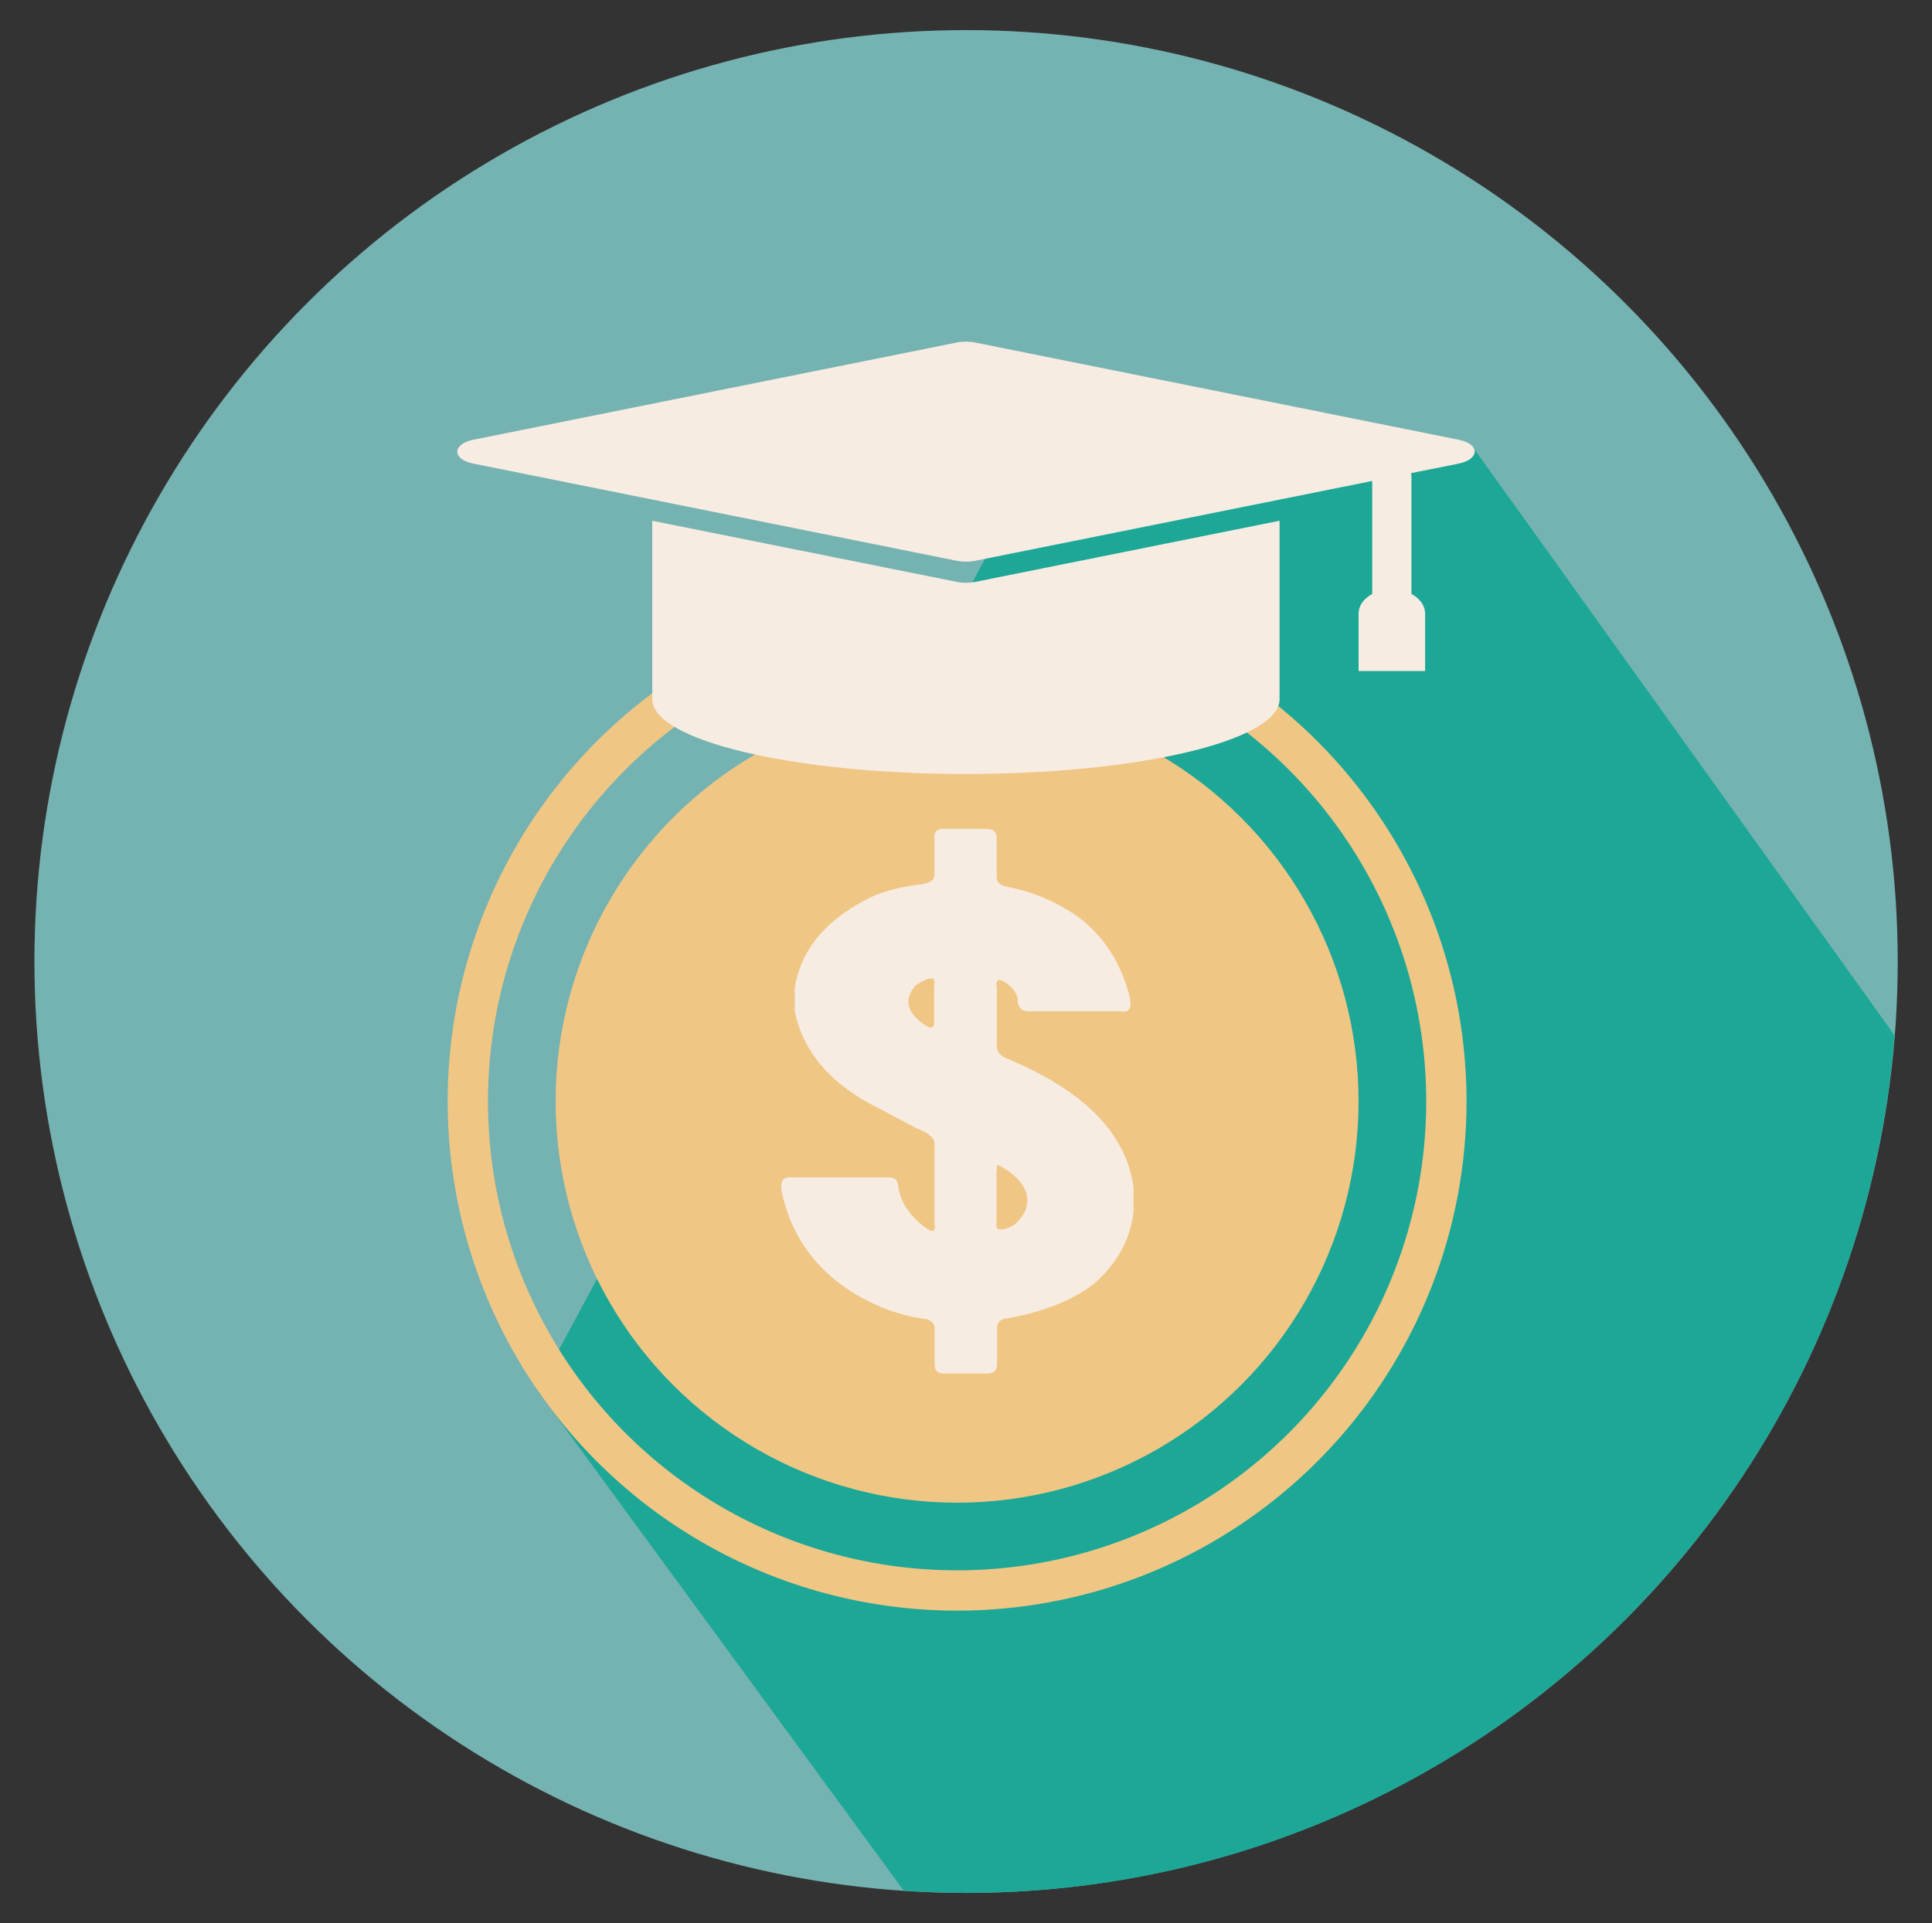 <?xml version="1.0" encoding="utf-8"?>
<!-- Generator: Adobe Illustrator 23.0.3, SVG Export Plug-In . SVG Version: 6.00 Build 0)  -->
<svg version="1.1" xmlns="http://www.w3.org/2000/svg" xmlns:xlink="http://www.w3.org/1999/xlink" x="0px" y="0px"
	 viewBox="0 0 116.17 115.66" style="enable-background:new 0 0 116.17 115.66;" xml:space="preserve">
<rect x="0" y="0" width="116.17" height="115.66" fill="#333333" stroke="none"/>
<style type="text/css">
	.st0{display:none;}
	.st1{display:inline;fill:#74B3B1;}
	.st2{display:inline;}
	.st3{fill:#238E99;}
	.st4{fill:#F7ECE2;}
	.st5{fill:#74B3B1;}
	.st6{display:inline;fill:#F7ECE2;}
	.st7{fill:#F7ECE2;stroke:#238E99;stroke-miterlimit:10;}
	.st8{fill:#F7ECE2;stroke:#238E99;stroke-width:0.89;stroke-miterlimit:10;}
	.st9{fill:#F7ECE2;stroke:#238E99;stroke-width:0.55;stroke-miterlimit:10;}
	.st10{fill:#F7ECE2;stroke:#238E99;stroke-width:3.25;stroke-miterlimit:10;}
	.st11{fill:#F7ECE2;stroke:#238E99;stroke-width:3.779;stroke-miterlimit:10;}
	.st12{fill:#F7ECE2;stroke:#238E99;stroke-width:1.155;stroke-miterlimit:10;}
	.st13{fill:#F7ECE2;stroke:#F7ECE2;stroke-width:0.587;stroke-miterlimit:10;}
	.st14{fill:#F6ECE3;}
	.st15{fill:#F0C685;}
	.st16{fill:none;stroke:#F0C685;stroke-width:3.821;stroke-miterlimit:10;}
	.st17{fill:none;stroke:#F7ECE2;stroke-width:2.538;stroke-miterlimit:10;}
	.st18{fill:none;stroke:#1CA797;stroke-width:3.532;stroke-miterlimit:10;}
	.st19{fill:#F7ECE2;stroke:#74B3B1;stroke-width:0.89;stroke-miterlimit:10;}
	.st20{fill:#F7ECE2;stroke:#74B3B1;stroke-width:0.55;stroke-miterlimit:10;}
	.st21{fill:#F7ECE2;stroke:#74B3B1;stroke-miterlimit:10;}
	.st22{fill:#1CA797;}
	.st23{fill:none;stroke:#F0C685;stroke-width:2.424;stroke-miterlimit:10;}
	.st24{fill:none;stroke:#F7ECE2;stroke-width:3.913;stroke-miterlimit:10;}
	.st25{fill:#EFC9BF;}
</style>
<g id="圖層_2" class="st0">
	<circle class="st1" cx="106.6" cy="-253.66" r="102.26"/>
</g>
<g id="圖層_17" class="st0">
	<g class="st2">
		<g>
			<g>
				<path class="st3" d="M412.58-85.35l4.18-1.45l-0.55-3.12l-0.03-0.18l-0.55-3.12l-4.24,0.07c-0.4-0.91-0.88-1.77-1.43-2.58
					l2.12-3.54l-2.43-2.04l-0.14-0.12l-2.43-2.04l-3.02,2.61c-0.94-0.47-1.94-0.84-2.98-1.11l-0.62-3.85h-3.17h-0.18h-3.17
					l-0.62,3.85c-1.06,0.27-2.07,0.66-3.02,1.14l-2.94-2.54l-2.43,2.04l-0.14,0.12l-2.43,2.04l2.07,3.46
					c-0.58,0.85-1.08,1.75-1.48,2.7l-4.06-0.06l-0.55,3.12l-0.03,0.18l-0.55,3.12l4.07,1.41c0.11,0.94,0.3,1.86,0.57,2.75
					l-3.37,2.74l1.58,2.74l0.09,0.16l1.58,2.74l4.3-1.64c0.61,0.58,1.27,1.11,1.98,1.58l-0.87,4.53l2.98,1.08l0.17,0.06l2.98,1.08
					l2.32-4.17c0.35,0.02,0.69,0.04,1.05,0.04c0.45,0,0.9-0.02,1.34-0.06l2.31,4.14l2.98-1.08l0.17-0.06l2.98-1.08l-0.9-4.66
					c0.67-0.47,1.29-0.99,1.88-1.55l4.36,1.66l1.58-2.74l0.09-0.16l1.58-2.74l-3.52-2.86C412.31-83.59,412.49-84.46,412.58-85.35z
					 M403.76-87c0,3.61-2.93,6.54-6.54,6.54c-3.61,0-6.54-2.93-6.54-6.54c0-3.61,2.93-6.54,6.54-6.54
					C400.83-93.54,403.76-90.61,403.76-87z"/>
				<g>
					<circle class="st3" cx="397.28" cy="-86.61" r="11.81"/>
				</g>
				<circle class="st3" cx="397.28" cy="-86.61" r="7.85"/>
			</g>
		</g>
		<g>
			<path class="st4" d="M411-85.48l3.75-1.3l-0.49-2.8l-0.03-0.16l-0.49-2.8l-3.8,0.06c-0.35-0.82-0.78-1.59-1.28-2.32l1.9-3.17
				l-2.18-1.83l-0.12-0.1l-2.18-1.83l-2.7,2.34c-0.85-0.42-1.74-0.76-2.67-1l-0.55-3.45h-2.84h-0.16h-2.84l-0.55,3.45
				c-0.95,0.24-1.85,0.59-2.71,1.02l-2.63-2.28l-2.18,1.83l-0.12,0.1l-2.18,1.83l1.86,3.1c-0.52,0.76-0.97,1.57-1.33,2.42
				l-3.64-0.06l-0.49,2.8l-0.03,0.16l-0.49,2.8l3.65,1.27c0.1,0.85,0.27,1.67,0.51,2.46l-3.02,2.46l1.42,2.46l0.08,0.14l1.42,2.46
				l3.86-1.47c0.55,0.52,1.14,1,1.77,1.42l-0.78,4.06l2.67,0.97l0.15,0.06l2.67,0.97l2.08-3.74c0.31,0.02,0.62,0.04,0.94,0.04
				c0.4,0,0.8-0.02,1.2-0.06l2.07,3.72l2.67-0.97l0.15-0.06l2.67-0.97l-0.8-4.18c0.6-0.42,1.16-0.89,1.68-1.39l3.91,1.49l1.42-2.46
				l0.08-0.14l1.42-2.46l-3.15-2.56C410.76-83.9,410.91-84.68,411-85.48z M403.09-86.96c0,3.24-2.62,5.86-5.86,5.86
				c-3.24,0-5.86-2.62-5.86-5.86c0-3.24,2.62-5.86,5.86-5.86C400.46-92.82,403.09-90.2,403.09-86.96z"/>
			<circle class="st3" cx="397.28" cy="-86.61" r="10.58"/>
			<circle class="st4" cx="397.28" cy="-86.61" r="7.03"/>
		</g>
	</g>
	<g class="st2">
		<path class="st4" d="M530.05-60.16l6.84-2.37l-0.9-5.11l-0.05-0.29l-0.9-5.11l-6.93,0.11c-0.65-1.49-1.43-2.9-2.34-4.23l3.46-5.79
			l-3.97-3.33l-0.23-0.19l-3.97-3.33l-4.94,4.27c-1.54-0.76-3.17-1.38-4.87-1.82l-1.01-6.31h-5.18h-0.29h-5.18l-1.01,6.31
			c-1.73,0.45-3.38,1.08-4.95,1.86l-4.81-4.16l-3.97,3.33l-0.23,0.19l-3.97,3.33l3.39,5.66c-0.95,1.38-1.76,2.86-2.42,4.42
			l-6.64-0.1l-0.9,5.11l-0.05,0.29l-0.9,5.11l6.67,2.31c0.17,1.55,0.49,3.05,0.93,4.5l-5.52,4.49l2.59,4.49l0.15,0.25l2.59,4.49
			l7.04-2.69c1.01,0.95,2.08,1.82,3.23,2.59l-1.43,7.42l4.87,1.77l0.28,0.1l4.87,1.77l3.8-6.83c0.57,0.04,1.14,0.06,1.71,0.06
			c0.74,0,1.47-0.04,2.19-0.1l3.78,6.78l4.87-1.77l0.28-0.1l4.87-1.77l-1.47-7.63c1.09-0.77,2.12-1.62,3.07-2.54l7.14,2.72
			l2.59-4.49l0.15-0.25l2.59-4.49l-5.76-4.68C529.61-57.27,529.89-58.7,530.05-60.16z M515.6-62.86c0,5.91-4.79,10.7-10.7,10.7
			s-10.7-4.79-10.7-10.7c0-5.91,4.79-10.7,10.7-10.7S515.6-68.76,515.6-62.86z"/>
		<circle class="st5" cx="505" cy="-62.23" r="19.32"/>
		<circle class="st4" cx="505" cy="-62.23" r="12.84"/>
	</g>
	<path class="st6" d="M461.54-254.41c0-8.81-4-16.68-10.27-21.9c-1.18-0.98-2.97-0.13-2.97,1.41v17.52l-15.27,11.04l-15.27-11.04
		v-17.53c0-1.52-1.78-2.38-2.95-1.41c-6.4,5.32-10.43,13.38-10.29,22.38c0.18,11.32,7.16,21.23,17.06,25.63v94.53c0,0,0,0,0,0
		s0,0,0,0v0.51c0,0.12,0.02,0.24,0.04,0.36c0.44,6,5.37,10.74,11.4,10.74s10.96-4.73,11.4-10.74c0.02-0.12,0.04-0.24,0.04-0.36
		v-0.51c0,0,0,0,0,0s0,0,0,0v-94.51C454.53-232.7,461.54-242.73,461.54-254.41z M433.03-126.76c-4.09,0-7.4-3.32-7.4-7.4
		c0-4.09,3.32-7.4,7.4-7.4s7.4,3.32,7.4,7.4C440.44-130.08,437.12-126.76,433.03-126.76z"/>
	<g class="st2">
		<g>
			<path class="st4" d="M515.47-183.15c0-4.46-3.73-8.07-8.32-8.07h-15.22c-4.6,0-8.32,3.61-8.32,8.07v43.87
				c0,0.35,0.03,0.69,0.07,1.02c-0.04,0.49-0.07,0.98-0.07,1.48c0,8.85,7.13,16.03,15.93,16.03c8.8,0,15.93-7.17,15.93-16.03
				c0-0.5-0.03-0.99-0.07-1.48c0.04-0.34,0.07-0.68,0.07-1.02V-183.15z"/>
			<g>
				<path class="st3" d="M493.36-135.3L493.36-135.3c-1.25,0-2.26-1.01-2.26-2.26v-43.21c0-1.25,1.01-2.26,2.26-2.26l0,0
					c1.25,0,2.26,1.01,2.26,2.26v43.21C495.62-136.32,494.61-135.3,493.36-135.3z"/>
				<path class="st3" d="M505.72-135.3L505.72-135.3c-1.25,0-2.26-1.01-2.26-2.26v-43.21c0-1.25,1.01-2.26,2.26-2.26l0,0
					c1.25,0,2.26,1.01,2.26,2.26v43.21C507.98-136.32,506.97-135.3,505.72-135.3z"/>
			</g>
			<path class="st4" d="M512.12-192.81h-25.16c-1.49,0-2.71-1.22-2.71-2.71v-0.15c0-1.49,1.22-2.71,2.71-2.71h25.16
				c1.49,0,2.71,1.22,2.71,2.71v0.15C514.83-194.03,513.61-192.81,512.12-192.81z"/>
		</g>
		<path class="st7" d="M504.96-267.42l-2.1-8.54c-0.15-0.62-0.71-1.05-1.35-1.05h-2.73c-0.64,0-1.19,0.44-1.35,1.05l-2.1,8.54
			c-0.06,0.24-0.05,0.48,0.01,0.72l1.71,5.88v57.7c0,1.7,1.39,3.09,3.09,3.09h0c1.7,0,3.09-1.39,3.09-3.09v-57.7l1.71-5.88
			C505.01-266.94,505.02-267.19,504.96-267.42z"/>
	</g>
	<g class="st2">
		<g>
			<path class="st8" d="M445.81-9.1c1.85-1.85,1.98-4.71,0.31-6.38l-5.56-5.56c-1.68-1.68-4.54-1.54-6.38,0.31L415.99-2.55
				c-0.14,0.14-0.27,0.3-0.4,0.45c-0.22,0.19-0.43,0.38-0.64,0.59c-3.67,3.67-4.04,9.25-0.83,12.46c3.21,3.21,8.79,2.84,12.46-0.83
				c0.21-0.21,0.4-0.42,0.59-0.64c0.16-0.12,0.31-0.25,0.45-0.4L445.81-9.1z"/>
			<g>
				<path class="st3" d="M417.91,2.67l-0.02-0.02c-0.45-0.45-0.45-1.18,0-1.63l18.16-18.16c0.45-0.45,1.18-0.45,1.63,0l0.02,0.02
					c0.45,0.45,0.45,1.18,0,1.63L419.54,2.67C419.09,3.12,418.36,3.12,417.91,2.67z"/>
				<path class="st3" d="M422.43,7.18l-0.02-0.02c-0.45-0.45-0.45-1.18,0-1.63l18.16-18.16c0.45-0.45,1.18-0.45,1.63,0l0.02,0.02
					c0.45,0.45,0.45,1.18,0,1.63L424.06,7.18C423.61,7.63,422.88,7.63,422.43,7.18z"/>
			</g>
			<path class="st8" d="M448.52-14.41l-9.04-9.04c-0.58-0.58-0.58-1.54,0-2.12l0.19-0.19c0.58-0.58,1.54-0.58,2.12,0l9.04,9.04
				c0.58,0.58,0.58,1.54,0,2.12l-0.19,0.19C450.06-13.82,449.1-13.82,448.52-14.41z"/>
			<path class="st9" d="M476.9-47.87l2.77-4.31c0.2-0.31,0.18-0.7-0.05-0.93l-1-1c-0.23-0.23-0.62-0.26-0.93-0.05l-4.31,2.77
				c-0.12,0.08-0.22,0.18-0.29,0.3l-1.81,3.06l-23.92,23.92c-0.7,0.7-0.77,1.79-0.15,2.41l0,0c0.62,0.62,1.7,0.55,2.41-0.15
				l23.92-23.92l3.06-1.81C476.72-47.65,476.83-47.75,476.9-47.87z"/>
		</g>
		<path class="st7" d="M438.7-50.95c-3.41-3.41-8.01-4.91-12.46-4.51c-0.84,0.08-1.2,1.1-0.61,1.7l6.79,6.79l-1.64,10.19
			l-10.19,1.64l-6.79-6.79c-0.59-0.59-1.61-0.23-1.69,0.6c-0.42,4.54,1.14,9.22,4.68,12.66c4.46,4.32,11,5.45,16.54,3.32
			l36.62,36.62c0,0,0,0,0,0c0,0,0,0,0,0l0.2,0.2c0.05,0.05,0.1,0.09,0.16,0.12c2.5,2.15,6.24,2.08,8.58-0.26s2.41-6.08,0.26-8.58
			c-0.04-0.05-0.08-0.11-0.12-0.16l-0.2-0.2c0,0,0,0,0,0c0,0,0,0,0,0l-36.61-36.61C444.39-39.83,443.22-46.43,438.7-50.95z
			 M477.1,9.54c-1.58,1.58-4.15,1.58-5.74,0c-1.58-1.58-1.58-4.15,0-5.74c1.58-1.58,4.15-1.58,5.74,0
			C478.69,5.38,478.69,7.95,477.1,9.54z"/>
	</g>
	<g class="st2">
		<path class="st10" d="M436.54,97.44v-1.76c0-8.29,5.03-15.07,11.17-15.07h10.02c6.14,0,11.17,6.78,11.17,15.07v1.76"/>
		<circle class="st11" cx="452.72" cy="74.39" r="11.1"/>
	</g>
	<g class="st2">
		<path class="st4" d="M436.52,73.13c5.7-4.6,9.36-11.64,9.36-19.53c0-13.85-11.23-25.08-25.08-25.08
			c-13.85,0-25.08,11.23-25.08,25.08s11.23,25.08,25.08,25.08c3.27,0,6.4-0.63,9.27-1.78l9.33,3.71L436.52,73.13z"/>
		<g>
			<path class="st3" d="M417.41,39.5c0.51-0.62,0.97-0.92,1.37-0.92h3.34c0.43,0,0.98,0.34,1.65,1.01c0.32,0.35,0.48,0.72,0.48,1.13
				v8.44c-0.7,3.3-1.34,6.6-1.93,9.89c-0.13,0.62-0.4,0.92-0.8,0.92h-1.69c-0.43,0-0.71-0.2-0.84-0.6l-1.93-9.89
				c-0.08-0.21-0.12-0.52-0.12-0.92v-7.84C416.92,40.3,417.08,39.9,417.41,39.5z M418.05,61.9c0.43-0.43,0.84-0.64,1.25-0.64h3.02
				c0.43,0,0.84,0.19,1.25,0.56c0.7,0.7,1.05,1.25,1.05,1.65v2.9c0.24,0.4-0.13,0.95-1.13,1.65c-0.43,0.4-0.84,0.6-1.25,0.6h-2.94
				c-0.4,0-0.82-0.2-1.25-0.6c-0.83-0.62-1.15-1.15-0.97-1.61v-2.94C416.84,63.12,417.16,62.6,418.05,61.9z"/>
		</g>
	</g>
	<g class="st2">
		<path class="st12" d="M624.79-202.09l-22.78-22.78h-62.53c-5.19,0-9.43,4.24-9.43,9.43v100.97c0,5.19,4.24,9.43,9.43,9.43h76.62
			c5.19,0,9.43-4.24,9.43-9.43v-86.95C625.28-201.64,625.03-201.86,624.79-202.09z"/>
		<path class="st3" d="M625.98-200.61h-20.23c-2.07,0-3.74-1.67-3.74-3.74v-21.09"/>
	</g>
	<circle class="st1" cx="463.3" cy="244.08" r="56.02"/>
	<g class="st2">
		<path class="st13" d="M478.73,223.62l-11.58-11.58h-31.79c-2.64,0-4.8,2.16-4.8,4.8v51.34c0,2.64,2.16,4.8,4.8,4.8h38.96
			c2.64,0,4.8-2.16,4.8-4.8v-44.21C478.98,223.85,478.85,223.74,478.73,223.62z"/>
		<path class="st5" d="M478.81,224h-10.16c-1.44-0.47-1.42-1.36-1.44-2.35l0.06-9.24"/>
		<g>
			<path class="st5" d="M463.48,224.52h-5.2v-5.2c0-0.99-0.81-1.8-1.8-1.8h-3.29c-0.99,0-1.8,0.81-1.8,1.8v5.2h-5.2
				c-0.99,0-1.8,0.81-1.8,1.8v3.29c0,0.99,0.81,1.8,1.8,1.8h5.2v5.2c0,0.99,0.81,1.8,1.8,1.8h3.29c0.99,0,1.8-0.81,1.8-1.8v-5.2h5.2
				c0.99,0,1.8-0.81,1.8-1.8v-3.29C465.28,225.33,464.47,224.52,463.48,224.52z"/>
			<path class="st5" d="M470.53,248.84h-31.38c-1.02,0-1.85-0.83-1.85-1.85l0,0c0-1.02,0.83-1.85,1.85-1.85h31.38
				c1.02,0,1.85,0.83,1.85,1.85l0,0C472.38,248,471.54,248.84,470.53,248.84z"/>
			<path class="st5" d="M470.53,256.67h-31.38c-1.02,0-1.85-0.83-1.85-1.85l0,0c0-1.02,0.83-1.85,1.85-1.85h31.38
				c1.02,0,1.85,0.83,1.85,1.85l0,0C472.38,255.83,471.54,256.67,470.53,256.67z"/>
			<path class="st5" d="M470.53,264.5h-31.38c-1.02,0-1.85-0.83-1.85-1.85l0,0c0-1.02,0.83-1.85,1.85-1.85h31.38
				c1.02,0,1.85,0.83,1.85,1.85l0,0C472.38,263.67,471.54,264.5,470.53,264.5z"/>
		</g>
	</g>
	<g class="st2">
		<path class="st4" d="M490.86,269.55c-1.75,2.05-4.42,3.36-7.4,3.36c-2.98,0-5.65-1.31-7.4-3.36c-3.79,1.67-6.55,6.32-6.55,11.76
			v1.45h27.89v-1.45C497.41,275.86,494.66,271.22,490.86,269.55z"/>
		<ellipse class="st4" cx="483.46" cy="262.69" rx="8.23" ry="7.87"/>
	</g>
	<g class="st2">
		<g>
			<path class="st4" d="M632.59-367.67c-20.12,0-36.43,15.26-36.43,34.08c0,8.85,6.27,22.1,15.79,32.61
				c6.36,7.03,6.84,13.11,8.15,17.43c0.46,1.51,1.94,2.55,3.63,2.55h9.29h0.42h8.48c1.75,0,3.28-1.12,3.67-2.71
				c1.04-4.31,1.36-10.33,7.64-17.27c9.51-10.51,15.79-23.76,15.79-32.61C669.02-352.41,652.71-367.67,632.59-367.67z"/>
			<path class="st4" d="M643.55-277.31h-10.2h-0.33h-10.2c-2.09,0-3.68,1.72-3.33,3.61l1.04,5.49c0.28,1.48,1.68,2.56,3.33,2.56
				h0.22c0,0.03,0,0.07,0.01,0.1l0.69,3.65c0.19,0.98,1.12,1.7,2.21,1.7h6.08h0.22h6.08c1.09,0,2.02-0.72,2.21-1.7l0.69-3.65
				c0.01-0.03,0-0.07,0.01-0.1h0.22c1.64,0,3.05-1.08,3.33-2.56l1.04-5.49C647.23-275.59,645.64-277.31,643.55-277.31z"/>
		</g>
		<path class="st4" d="M632.19-391.37h-0.56c-1.67,0-3.04-1.37-3.04-3.04v-20.47c0-1.67,1.37-3.04,3.04-3.04h0.56
			c1.67,0,3.04,1.37,3.04,3.04v20.47C635.23-392.74,633.87-391.37,632.19-391.37z"/>
		<path class="st4" d="M593.96-374.92l-0.4,0.4c-1.18,1.18-3.12,1.18-4.3,0L574.79-389c-1.18-1.18-1.18-3.12,0-4.3l0.4-0.4
			c1.18-1.18,3.12-1.18,4.3,0l14.48,14.48C595.14-378.04,595.14-376.1,593.96-374.92z"/>
		<path class="st4" d="M578.55-336.25v0.56c0,1.67-1.37,3.04-3.04,3.04h-20.47c-1.67,0-3.04-1.37-3.04-3.04v-0.56
			c0-1.67,1.37-3.04,3.04-3.04h20.47C577.19-339.29,578.55-337.92,578.55-336.25z"/>
		<path class="st4" d="M595.01-298.01l0.4,0.4c1.18,1.18,1.18,3.12,0,4.3l-14.48,14.48c-1.18,1.18-3.12,1.18-4.3,0l-0.4-0.4
			c-1.18-1.18-1.18-3.12,0-4.3l14.48-14.48C591.89-299.19,593.82-299.19,595.01-298.01z"/>
		<path class="st4" d="M671.92-299.06l0.4-0.4c1.18-1.18,3.12-1.18,4.3,0l14.48,14.48c1.18,1.18,1.18,3.12,0,4.3l-0.4,0.4
			c-1.18,1.18-3.12,1.18-4.3,0l-14.48-14.48C670.73-295.94,670.73-297.88,671.92-299.06z"/>
		<path class="st4" d="M687.32-337.73v-0.56c0-1.67,1.37-3.04,3.04-3.04h20.47c1.67,0,3.04,1.37,3.04,3.04v0.56
			c0,1.67-1.37,3.04-3.04,3.04h-20.47C688.69-334.69,687.32-336.06,687.32-337.73z"/>
		<path class="st4" d="M670.87-375.97l-0.4-0.4c-1.18-1.18-1.18-3.12,0-4.3l14.48-14.48c1.18-1.18,3.12-1.18,4.3,0l0.4,0.4
			c1.18,1.18,1.18,3.12,0,4.3l-14.48,14.48C673.98-374.79,672.05-374.79,670.87-375.97z"/>
	</g>
	<g class="st2">
		<path class="st4" d="M637.06,30.69h-46.13c-24.15,11.68-41.3,39.8-41.3,62.44c0,29.36,28.81,53.17,64.36,53.17
			s64.36-23.8,64.36-53.17C678.35,70.48,661.21,42.37,637.06,30.69z"/>
		<path class="st14" d="M638.03,28.14h-48.07c-3.39,0-6.15-2.77-6.15-6.15v0c0-3.39,2.77-6.15,6.15-6.15h48.07
			c3.39,0,6.15,2.77,6.15,6.15v0C644.18,25.37,641.42,28.14,638.03,28.14z"/>
		<g>
			<path class="st14" d="M613.91-16.43h-12.85c-4.03,0-7.1,3.17-6.45,6.67l3.4,18.11c0.52,2.77,3.25,4.8,6.45,4.8h9.45h9.45
				c3.2,0,5.93-2.03,6.45-4.8l3.4-18.11c0.66-3.49-2.41-6.67-6.45-6.67H613.91z"/>
			<path class="st14" d="M577.17-8.61l6.14,17.19c0.94,2.63,5.86,4.56,11.63,4.56h7.6c-3.2,0-5.93-2.03-6.45-4.8l-3.4-18.11
				c-0.38-2.01,0.49-3.92,2.06-5.17h-5.95C581.53-14.94,575.99-11.92,577.17-8.61z"/>
			<path class="st14" d="M639.18-14.94h-5.95c1.57,1.25,2.44,3.16,2.06,5.17l-3.4,18.11c-0.52,2.77-3.25,4.8-6.45,4.8h7.6
				c5.77,0,10.69-1.93,11.63-4.56l6.14-17.19C652-11.92,646.46-14.94,639.18-14.94z"/>
		</g>
	</g>
	<g class="st2">
		<circle class="st15" cx="614.54" cy="93.98" r="32.36"/>
		<g>
			<path class="st4" d="M612.7,72.73c0-0.48,0.24-0.72,0.72-0.72h3.5c0.54,0,0.81,0.24,0.81,0.72v3.21c0,0.35,0.24,0.59,0.72,0.72
				c2.2,0.42,4.17,1.25,5.89,2.49c1.88,1.44,3.19,3.37,3.93,5.8c0.45,1.37,0.26,1.96-0.57,1.77h-7.43c-0.48,0-0.77-0.24-0.86-0.72
				c0.06-0.57-0.3-1.13-1.1-1.68c-0.51-0.26-0.7-0.08-0.57,0.53v4.74c0,0.38,0.24,0.69,0.72,0.91c6.29,2.59,9.73,6.07,10.3,10.44
				v1.92c-0.26,2.27-1.33,4.22-3.21,5.84c-1.79,1.37-4.22,2.32-7.28,2.83c-0.35,0.13-0.53,0.38-0.53,0.77v2.87
				c0,0.51-0.26,0.77-0.77,0.77h-3.5c-0.51,0-0.77-0.24-0.77-0.72v-2.92c0-0.38-0.26-0.64-0.77-0.77c-1.95-0.22-3.91-0.94-5.89-2.16
				c-3.07-1.95-4.97-4.69-5.7-8.24c-0.06-0.67,0.14-1.01,0.62-1.01h8.05c0.51,0,0.77,0.26,0.77,0.77c0.19,1.12,0.77,2.09,1.72,2.92
				c0.96,0.83,1.36,0.85,1.2,0.05V97.5c0.06-0.51-0.43-0.96-1.49-1.34l-2.97-1.58c-3.83-1.88-6.1-4.49-6.8-7.81V84.8
				c0.54-3.23,2.71-5.72,6.52-7.47c1.21-0.45,2.44-0.73,3.69-0.86c0.7-0.13,1.05-0.37,1.05-0.72V72.73z M612.7,84.61
				c0.16-0.73-0.34-0.73-1.49,0c-1.02,1.18-0.72,2.28,0.91,3.31c0.38,0.19,0.57,0.1,0.57-0.29V84.61z M617.78,99.08l-0.05,0.62v3.98
				c-0.13,0.74,0.34,0.83,1.39,0.29c1.15-0.99,1.39-2.06,0.72-3.21C619.32,100.02,618.64,99.46,617.78,99.08z"/>
		</g>
	</g>
	<g class="st2">
		<circle class="st16" cx="618.11" cy="251.23" r="46.38"/>
		<g>
			<circle class="st15" cx="618.11" cy="251.23" r="38.06"/>
			<g>
				<path class="st4" d="M615.94,226.25c0-0.56,0.28-0.85,0.85-0.85h4.11c0.64,0,0.96,0.28,0.96,0.85v3.77
					c0,0.41,0.28,0.7,0.85,0.85c2.59,0.49,4.9,1.46,6.93,2.93c2.22,1.69,3.76,3.96,4.62,6.82c0.53,1.62,0.3,2.31-0.68,2.08h-8.73
					c-0.56,0-0.9-0.28-1.01-0.85c0.07-0.68-0.36-1.33-1.3-1.97c-0.6-0.3-0.83-0.09-0.68,0.62v5.58c0,0.45,0.28,0.81,0.85,1.07
					c7.4,3.04,11.44,7.14,12.11,12.28v2.25c-0.3,2.67-1.56,4.96-3.77,6.87c-2.1,1.61-4.96,2.72-8.56,3.32
					c-0.41,0.15-0.62,0.45-0.62,0.9v3.38c0,0.6-0.3,0.9-0.9,0.9h-4.11c-0.6,0-0.9-0.28-0.9-0.85v-3.44c0-0.45-0.3-0.75-0.9-0.9
					c-2.29-0.26-4.6-1.11-6.93-2.54c-3.61-2.29-5.84-5.52-6.7-9.69c-0.08-0.79,0.17-1.18,0.73-1.18h9.46c0.6,0,0.9,0.3,0.9,0.9
					c0.23,1.32,0.9,2.46,2.03,3.44c1.13,0.98,1.6,1,1.41,0.06v-7.49c0.07-0.6-0.51-1.13-1.75-1.58l-3.49-1.86
					c-4.51-2.22-7.17-5.28-8-9.18v-2.31c0.64-3.79,3.19-6.72,7.66-8.79c1.43-0.53,2.87-0.86,4.34-1.01
					c0.83-0.15,1.24-0.43,1.24-0.85V226.25z M615.94,240.22c0.19-0.86-0.39-0.86-1.75,0c-1.2,1.39-0.85,2.69,1.07,3.89
					c0.45,0.23,0.68,0.11,0.68-0.34V240.22z M621.91,257.23l-0.06,0.73v4.68c-0.15,0.86,0.39,0.98,1.63,0.34
					c1.35-1.16,1.63-2.42,0.85-3.77C623.74,258.34,622.93,257.68,621.91,257.23z"/>
			</g>
		</g>
		<g>
			<path class="st4" d="M618.1,179.29l-45.85,9.21c-2,0.4-2,1.85,0,2.26l45.85,9.21c0.55,0.11,1.17,0.11,1.72,0l45.85-9.21
				c2-0.4,2-1.85,0-2.26l-45.85-9.21C619.26,179.18,618.65,179.18,618.1,179.29z"/>
			<path class="st4" d="M618.1,201.98l-28.87-5.8v16.98h0.01c0.12,3.88,13.38,7.03,29.73,7.03c16.35,0,29.61-3.14,29.73-7.03h0.01
				v-16.98l-28.87,5.8C619.26,202.09,618.65,202.09,618.1,201.98z"/>
			<path class="st4" d="M659.59,207.32h-0.54c-0.88,0-1.59-0.72-1.59-1.59v-13.69c0-0.88,0.72-1.59,1.59-1.59h0.54
				c0.88,0,1.59,0.72,1.59,1.59v13.69C661.18,206.61,660.46,207.32,659.59,207.32z"/>
			<path class="st4" d="M662.47,210.43v-5.45c0-1.27-1.42-2.31-3.16-2.31s-3.16,1.04-3.16,2.31v5.45H662.47z"/>
		</g>
	</g>
	<g class="st2">
		<g>
			<path class="st4" d="M413.53,114.02c0,10.44-7.29,18.91-16.27,18.91s-16.27-8.46-16.27-18.91"/>
			<g>
				<path class="st5" d="M415.04,113.48c0-10.46-7.83-18.94-17.49-18.94c-9.66,0-17.49,8.48-17.49,18.94"/>
				<g>
					<path class="st17" d="M378.76,113.13c0-10.64,8.28-19.27,18.49-19.27s18.49,8.63,18.49,19.27"/>
					<line class="st17" x1="375.39" y1="112.33" x2="380.06" y2="112.33"/>
					<line class="st17" x1="414.37" y1="112.33" x2="419.05" y2="112.33"/>
				</g>
			</g>
		</g>
		<g>
			<path class="st4" d="M407.96,132.18c-2.86,2.89-6.59,4.64-10.67,4.64c-4.1,0-7.84-1.76-10.7-4.66
				c-7.48,1.83-13.07,8.6-13.07,16.63v8.41c0,9.41,7.7,17.11,17.11,17.11h13.17c9.41,0,17.11-7.7,17.11-17.11v-8.41
				C420.92,140.79,415.38,134.04,407.96,132.18z"/>
			<g>
				<line class="st18" x1="397.22" y1="136.17" x2="397.22" y2="174.9"/>
				<path class="st5" d="M391.75,143.64H379.5c-0.57,0-1.03-0.46-1.03-1.03v0c0-0.57,0.46-1.03,1.03-1.03h12.25
					c0.57,0,1.03,0.46,1.03,1.03v0C392.78,143.18,392.32,143.64,391.75,143.64z"/>
				<path class="st5" d="M414.94,143.64h-12.25c-0.57,0-1.03-0.46-1.03-1.03v0c0-0.57,0.46-1.03,1.03-1.03h12.25
					c0.57,0,1.03,0.46,1.03,1.03v0C415.97,143.18,415.51,143.64,414.94,143.64z"/>
			</g>
		</g>
	</g>
	<g class="st2">
		<g>
			<path class="st4" d="M532.89,116.96h-14.8c-1.8,0-3.28-1.47-3.28-3.28V43.46c0-3.57,2.92-6.5,6.5-6.5h8.26
				c3.57,0,6.5,2.92,6.5,6.5v70.33C536.07,115.53,534.64,116.96,532.89,116.96z"/>
			<rect x="514.82" y="48.53" class="st5" width="21.25" height="4.17"/>
			<g>
				<path class="st5" d="M521.8,116.96L521.8,116.96c-0.78,0-1.43-0.64-1.43-1.43V53.45c0-0.78,0.64-1.43,1.43-1.43l0,0
					c0.78,0,1.43,0.64,1.43,1.43v62.09C523.22,116.32,522.58,116.96,521.8,116.96z"/>
				<path class="st5" d="M529.1,116.96L529.1,116.96c-0.78,0-1.43-0.64-1.43-1.43V53.45c0-0.78,0.64-1.43,1.43-1.43l0,0
					c0.78,0,1.43,0.64,1.43,1.43v62.09C530.52,116.32,529.88,116.96,529.1,116.96z"/>
			</g>
		</g>
		<g>
			<path class="st4" d="M527.74,142.36l8.42-19.5c0.71-1.65-0.5-3.48-2.29-3.48h-16.85c-1.79,0-3,1.84-2.29,3.48l8.42,19.5
				C524.02,144.37,526.87,144.37,527.74,142.36z"/>
			<polygon class="st5" points="520.41,136.01 530.48,136.01 531.7,133.2 519.2,133.2 			"/>
		</g>
	</g>
	<g class="st2">
		<g>
			<path class="st4" d="M354.66-703.31h-26.21c-4.03,0-7.32-3.29-7.32-7.32l0,0c0-4.03,3.29-7.32,7.32-7.32h26.21
				c4.03,0,7.32,3.29,7.32,7.32l0,0C361.98-706.61,358.69-703.31,354.66-703.31z"/>
			<path class="st4" d="M380.19-678.29h-77.28c-2.9,0-5.28-2.37-5.28-5.28v-9.53c0-2.9,2.37-5.28,5.28-5.28h77.28
				c2.9,0,5.28,2.37,5.28,5.28v9.53C385.47-680.66,383.1-678.29,380.19-678.29z"/>
		</g>
		<g>
			<path class="st4" d="M354.66-569.08h-26.21c-4.03,0-7.32,3.29-7.32,7.32v0c0,4.03,3.29,7.32,7.32,7.32h26.21
				c4.03,0,7.32-3.29,7.32-7.32v0C361.98-565.79,358.69-569.08,354.66-569.08z"/>
			<path class="st4" d="M380.19-594.1h-77.28c-2.9,0-5.28,2.37-5.28,5.28v9.53c0,2.9,2.37,5.28,5.28,5.28h77.28
				c2.9,0,5.28-2.37,5.28-5.28v-9.53C385.47-591.73,383.1-594.1,380.19-594.1z"/>
		</g>
		<path class="st4" d="M341.56-602.2L341.56-602.2c-3.19,0-5.8-2.61-5.8-5.8v-55.41c0-3.19,2.61-5.8,5.8-5.8l0,0
			c3.19,0,5.8,2.61,5.8,5.8v55.41C347.35-604.81,344.74-602.2,341.56-602.2z"/>
		<path class="st4" d="M360.4-665.83h-37.69c-1.97,0-3.57-1.61-3.57-3.57l0,0c0-1.97,1.61-3.57,3.57-3.57h37.69
			c1.97,0,3.57,1.61,3.57,3.57l0,0C363.98-667.44,362.37-665.83,360.4-665.83z"/>
		<path class="st4" d="M360.4-598.41h-37.69c-1.97,0-3.57-1.61-3.57-3.57l0,0c0-1.97,1.61-3.57,3.57-3.57h37.69
			c1.97,0,3.57,1.61,3.57,3.57l0,0C363.98-600.02,362.37-598.41,360.4-598.41z"/>
	</g>
	<g class="st2">
		<path class="st19" d="M-350.88,105.04l-9.04-9.04c-0.58-0.58-0.58-1.54,0-2.12l0.19-0.19c0.58-0.58,1.54-0.58,2.12,0l9.04,9.04
			c0.58,0.58,0.58,1.54,0,2.12l-0.19,0.19C-349.34,105.63-350.3,105.63-350.88,105.04z"/>
		<g>
			<g>
				<g>
					<path class="st19" d="M-353.59,110.34c1.85-1.85,1.98-4.71,0.31-6.38l-5.56-5.56c-1.68-1.68-4.54-1.54-6.38,0.31l-18.19,18.19
						c-0.14,0.14-0.27,0.3-0.4,0.45c-0.22,0.19-0.43,0.38-0.64,0.59c-3.67,3.67-4.04,9.25-0.83,12.46
						c3.21,3.21,8.79,2.84,12.46-0.83c0.21-0.21,0.4-0.42,0.59-0.64c0.16-0.12,0.31-0.25,0.45-0.4L-353.59,110.34z"/>
					<g>
						<path class="st5" d="M-381.48,122.12l-0.02-0.02c-0.45-0.45-0.45-1.18,0-1.63l18.16-18.16c0.45-0.45,1.18-0.45,1.63,0
							l0.02,0.02c0.45,0.45,0.45,1.18,0,1.63l-18.16,18.16C-380.31,122.57-381.03,122.57-381.48,122.12z"/>
						<path class="st5" d="M-376.97,126.63l-0.02-0.02c-0.45-0.45-0.45-1.18,0-1.63l18.16-18.16c0.45-0.45,1.18-0.45,1.63,0
							l0.02,0.02c0.45,0.45,0.45,1.18,0,1.63l-18.16,18.16C-375.79,127.08-376.52,127.08-376.97,126.63z"/>
					</g>
				</g>
				<path class="st20" d="M-322.49,71.57l2.77-4.31c0.2-0.31,0.18-0.7-0.05-0.93l-1-1c-0.23-0.23-0.62-0.26-0.93-0.05l-4.31,2.77
					c-0.12,0.08-0.22,0.18-0.29,0.3l-1.81,3.06l-23.92,23.92c-0.7,0.7-0.77,1.79-0.15,2.41l0,0c0.62,0.62,1.7,0.55,2.41-0.15
					l23.92-23.92l3.06-1.81C-322.68,71.79-322.57,71.69-322.49,71.57z"/>
			</g>
			<path class="st21" d="M-360.7,68.49c-3.41-3.41-8.01-4.91-12.46-4.51c-0.84,0.08-1.2,1.1-0.61,1.7l6.79,6.79l-1.64,10.19
				l-10.19,1.64l-6.79-6.79c-0.59-0.59-1.61-0.23-1.69,0.6c-0.42,4.54,1.14,9.22,4.68,12.66c4.46,4.32,11,5.45,16.54,3.32
				l36.62,36.62c0,0,0,0,0,0c0,0,0,0,0,0l0.2,0.2c0.05,0.05,0.1,0.09,0.16,0.12c2.5,2.15,6.24,2.08,8.58-0.26
				c2.34-2.34,2.41-6.08,0.26-8.58c-0.04-0.05-0.08-0.11-0.12-0.16l-0.2-0.2c0,0,0,0,0,0c0,0,0,0,0,0l-36.61-36.61
				C-355.01,79.62-356.18,73.02-360.7,68.49z M-322.3,128.98c-1.58,1.58-4.15,1.58-5.74,0c-1.58-1.58-1.58-4.15,0-5.74
				c1.58-1.58,4.15-1.58,5.74,0C-320.71,124.83-320.71,127.4-322.3,128.98z"/>
		</g>
	</g>
	<g class="st2">
		<path class="st4" d="M-348.88,347.59c-1.78,1.95-4.49,3.19-7.52,3.19s-5.74-1.24-7.52-3.19c-3.85,1.59-6.65,6-6.65,11.17v1.38
			h28.34v-1.38C-342.23,353.6-345.02,349.18-348.88,347.59z"/>
		<ellipse class="st4" cx="-356.7" cy="338.76" rx="6.5" ry="6.22"/>
		<g>
			<path class="st13" d="M-364,345.63c0.63,0.74,1.39,1.38,2.23,1.9c0.55-0.5,0.99-1.12,1.26-1.83c-2.57-1.33-4.31-3.93-4.31-6.92
				c0-3.12,1.9-5.8,4.64-7.08v-31.91c-0.13-0.11-0.26-0.22-0.38-0.34l-11.58-11.58h-31.79c-2.64,0-4.8,2.16-4.8,4.8v51.34
				c0,2.64,2.16,4.8,4.8,4.8h36.11C-366.78,347.37-365.47,346.28-364,345.63z"/>
			<path class="st5" d="M-360.49,299.83h-10.16c-1.44-0.47-1.42-1.36-1.44-2.35l0.06-9.24"/>
			<g>
				<path class="st5" d="M-375.82,300.35h-5.2v-5.2c0-0.99-0.81-1.8-1.8-1.8h-3.29c-0.99,0-1.8,0.81-1.8,1.8v5.2h-5.2
					c-0.99,0-1.8,0.81-1.8,1.8v3.29c0,0.99,0.81,1.8,1.8,1.8h5.2v5.2c0,0.99,0.81,1.8,1.8,1.8h3.29c0.99,0,1.8-0.81,1.8-1.8v-5.2
					h5.2c0.99,0,1.8-0.81,1.8-1.8v-3.29C-374.02,301.16-374.83,300.35-375.82,300.35z"/>
				<path class="st5" d="M-368.78,324.66h-31.38c-1.02,0-1.85-0.83-1.85-1.85l0,0c0-1.02,0.83-1.85,1.85-1.85h31.38
					c1.02,0,1.85,0.83,1.85,1.85l0,0C-366.92,323.82-367.76,324.66-368.78,324.66z"/>
				<path class="st5" d="M-368.78,332.49h-31.38c-1.02,0-1.85-0.83-1.85-1.85v0c0-1.02,0.83-1.85,1.85-1.85h31.38
					c1.02,0,1.85,0.83,1.85,1.85v0C-366.92,331.66-367.76,332.49-368.78,332.49z"/>
				<path class="st5" d="M-368.78,340.32h-31.38c-1.02,0-1.85-0.83-1.85-1.85l0,0c0-1.02,0.83-1.85,1.85-1.85h31.38
					c1.02,0,1.85,0.83,1.85,1.85l0,0C-366.92,339.49-367.76,340.32-368.78,340.32z"/>
			</g>
		</g>
	</g>
	<g class="st2">
		<path class="st4" d="M-266.01,293.5c-1.75,2.05-4.42,3.36-7.4,3.36c-2.98,0-5.65-1.31-7.4-3.36c-3.79,1.67-6.55,6.32-6.55,11.76
			v1.45h27.89v-1.45C-259.47,299.81-262.22,295.17-266.01,293.5z"/>
		<ellipse class="st4" cx="-273.41" cy="286.64" rx="8.23" ry="7.87"/>
	</g>
</g>
<g id="圖層_3" class="st0">
</g>
<g id="圖層_16" class="st0">
	<g class="st2">
		<circle class="st5" cx="58.09" cy="57.83" r="56.02"/>
		<g>
			<g>
				<path class="st4" d="M57.74,33.58h-0.26c-0.78,0-1.41-0.63-1.41-1.41v-9.49c0-0.78,0.63-1.41,1.41-1.41h0.26
					c0.78,0,1.41,0.63,1.41,1.41v9.49C59.15,32.94,58.52,33.58,57.74,33.58z"/>
				<path class="st4" d="M40.01,41.21l-0.18,0.18c-0.55,0.55-1.45,0.55-1.99,0l-6.71-6.71c-0.55-0.55-0.55-1.45,0-1.99l0.18-0.18
					c0.55-0.55,1.45-0.55,1.99,0l6.71,6.71C40.56,39.76,40.56,40.66,40.01,41.21z"/>
				<path class="st4" d="M32.87,59.14v0.26c0,0.78-0.63,1.41-1.41,1.41h-9.49c-0.78,0-1.41-0.63-1.41-1.41v-0.26
					c0-0.78,0.63-1.41,1.41-1.41h9.49C32.24,57.73,32.87,58.36,32.87,59.14z"/>
				<path class="st4" d="M40.5,76.86l0.18,0.18c0.55,0.55,0.55,1.45,0,1.99l-6.71,6.71c-0.55,0.55-1.45,0.55-1.99,0l-0.18-0.18
					c-0.55-0.55-0.55-1.45,0-1.99l6.71-6.71C39.05,76.32,39.95,76.32,40.5,76.86z"/>
				<path class="st4" d="M76.16,76.38l0.18-0.18c0.55-0.55,1.45-0.55,1.99,0l6.71,6.71c0.55,0.55,0.55,1.45,0,1.99l-0.18,0.18
					c-0.55,0.55-1.45,0.55-1.99,0l-6.71-6.71C75.61,77.82,75.61,76.93,76.16,76.38z"/>
				<path class="st4" d="M83.3,58.45v-0.26c0-0.78,0.63-1.41,1.41-1.41h9.49c0.78,0,1.41,0.63,1.41,1.41v0.26
					c0,0.78-0.63,1.41-1.41,1.41h-9.49C83.93,59.86,83.3,59.22,83.3,58.45z"/>
				<path class="st4" d="M75.67,40.72l-0.18-0.18c-0.55-0.55-0.55-1.45,0-1.99l6.71-6.71c0.55-0.55,1.45-0.55,1.99,0l0.18,0.18
					c0.55,0.55,0.55,1.45,0,1.99l-6.71,6.71C77.12,41.27,76.22,41.27,75.67,40.72z"/>
			</g>
			<g>
				<g>
					<path class="st4" d="M58.09,44.57c-9.33,0-16.89,7.07-16.89,15.8c0,4.1,2.91,10.25,7.32,15.12c2.95,3.26,3.17,6.08,3.78,8.08
						c0.21,0.7,0.9,1.18,1.68,1.18h4.31h0.19h3.93c0.81,0,1.52-0.52,1.7-1.26c0.48-2,0.63-4.79,3.54-8.01
						c4.41-4.87,7.32-11.02,7.32-15.12C74.97,51.64,67.41,44.57,58.09,44.57z"/>
					<path class="st4" d="M63.17,86.46h-4.73h-0.15h-4.73c-0.97,0-1.71,0.8-1.54,1.67l0.48,2.55c0.13,0.69,0.78,1.19,1.54,1.19h0.1
						c0,0.02,0,0.03,0,0.05l0.32,1.69c0.09,0.46,0.52,0.79,1.02,0.79h2.82h0.1h2.82c0.51,0,0.94-0.33,1.02-0.79l0.32-1.69
						c0-0.02,0-0.03,0-0.05h0.1c0.76,0,1.41-0.5,1.54-1.19l0.48-2.55C64.87,87.26,64.14,86.46,63.17,86.46z"/>
				</g>
				<path class="st22" d="M58.09,57.91c-4.67-4.93-9.21,0.44-8.75,4.38c0.46,3.91,3.29,6.5,8.69,8.75v0.05
					c0.02-0.01,0.04-0.02,0.06-0.02c0.02,0.01,0.04,0.02,0.06,0.02v-0.05c5.4-2.26,8.23-4.85,8.69-8.75
					C67.3,58.35,62.75,52.98,58.09,57.91z"/>
			</g>
		</g>
	</g>
</g>
<g id="圖層_15" class="st0">
	<g class="st2">
		<circle class="st5" cx="58.09" cy="57.83" r="56.02"/>
		<path class="st22" d="M112.56,44.3L91.38,25.44L25.89,89.49l20.52,22.65c3.77,0.8,7.67,1.23,11.68,1.23
			c30.94,0,56.02-25.08,56.02-56.02C114.1,52.85,113.56,48.49,112.56,44.3z"/>
		<path class="st19" d="M60.28,64.62l-9.04-9.04c-0.58-0.58-0.58-1.54,0-2.12l0.19-0.19c0.58-0.58,1.54-0.58,2.12,0l9.04,9.04
			c0.58,0.58,0.58,1.54,0,2.12l-0.19,0.19C61.82,65.2,60.87,65.2,60.28,64.62z"/>
		<path class="st4" d="M57.57,69.92c1.85-1.85,1.98-4.71,0.31-6.38l-5.56-5.56c-1.68-1.68-4.54-1.54-6.38,0.31L27.76,76.48
			c-0.14,0.14-0.27,0.3-0.4,0.45c-0.22,0.19-0.43,0.38-0.64,0.59c-3.67,3.67-4.04,9.25-0.83,12.46c3.21,3.21,8.79,2.84,12.46-0.83
			c0.21-0.21,0.4-0.42,0.59-0.64c0.16-0.12,0.31-0.25,0.45-0.4L57.57,69.92z"/>
		<g>
			<path class="st5" d="M29.68,81.7l-0.02-0.02c-0.45-0.45-0.45-1.18,0-1.63l18.16-18.16c0.45-0.45,1.18-0.45,1.63,0l0.02,0.02
				c0.45,0.45,0.45,1.18,0,1.63L31.31,81.7C30.86,82.15,30.13,82.15,29.68,81.7z"/>
			<path class="st5" d="M34.19,86.21l-0.02-0.02c-0.45-0.45-0.45-1.18,0-1.63L52.33,66.4c0.45-0.45,1.18-0.45,1.63,0l0.02,0.02
				c0.45,0.45,0.45,1.18,0,1.63L35.82,86.21C35.37,86.66,34.64,86.66,34.19,86.21z"/>
		</g>
		<path class="st4" d="M88.67,31.15l2.77-4.31c0.2-0.31,0.18-0.7-0.05-0.93l-1-1c-0.23-0.23-0.62-0.26-0.93-0.05l-4.31,2.77
			c-0.12,0.08-0.22,0.18-0.29,0.3L83.05,31L59.13,54.92c-0.7,0.7-0.77,1.79-0.15,2.41l0,0c0.62,0.62,1.7,0.55,2.41-0.15L85.3,33.26
			l3.06-1.81C88.49,31.37,88.59,31.27,88.67,31.15z"/>
		<path class="st21" d="M50.47,28.07c-3.41-3.41-8.01-4.91-12.46-4.51c-0.84,0.08-1.2,1.1-0.61,1.7l6.79,6.79l-1.64,10.19
			l-10.19,1.64l-6.79-6.79c-0.59-0.59-1.61-0.23-1.69,0.6c-0.42,4.54,1.14,9.22,4.68,12.66c4.46,4.32,11,5.45,16.54,3.32
			l36.62,36.62c0,0,0,0,0,0c0,0,0,0,0,0l0.2,0.2c0.05,0.05,0.1,0.09,0.16,0.12c2.5,2.15,6.24,2.08,8.58-0.26s2.41-6.08,0.26-8.58
			c-0.04-0.05-0.08-0.11-0.12-0.16l-0.2-0.2c0,0,0,0,0,0c0,0,0,0,0,0L53.97,44.8C56.15,39.2,54.99,32.59,50.47,28.07z M88.87,88.56
			c-1.58,1.58-4.15,1.58-5.74,0c-1.58-1.58-1.58-4.15,0-5.74c1.58-1.58,4.15-1.58,5.74,0C90.45,84.41,90.45,86.98,88.87,88.56z"/>
	</g>
</g>
<g id="圖層_14" class="st0">
	<g class="st2">
		<circle class="st5" cx="58.06" cy="57.83" r="56.02"/>
		<path class="st22" d="M22.95,65.97l36.88,47.83c30.14-0.91,54.3-25.61,54.3-55.98c0-1.42-0.07-2.82-0.17-4.22L62.73,25.39
			L22.95,65.97z"/>
		<g>
			<path class="st4" d="M85.36,78.58c-1.75,2.05-4.42,3.36-7.4,3.36s-5.65-1.31-7.4-3.36c-3.79,1.67-6.55,6.32-6.55,11.76v1.45H91.9
				v-1.45C91.9,84.9,89.15,80.25,85.36,78.58z"/>
			<ellipse class="st4" cx="77.95" cy="71.72" rx="8.23" ry="7.87"/>
		</g>
		<g>
			<path class="st4" d="M62.7,68.85c6.63-5.11,10.87-12.94,10.87-21.72c0-15.4-13.04-27.88-29.14-27.88S15.3,31.74,15.3,47.14
				s13.04,27.88,29.14,27.88c3.8,0,7.43-0.71,10.77-1.97l10.84,4.12L62.7,68.85z"/>
			<g>
				<path class="st5" d="M40.49,31.47c0.59-0.69,1.12-1.03,1.59-1.03h3.88c0.5,0,1.14,0.37,1.92,1.12c0.37,0.39,0.56,0.8,0.56,1.25
					v9.39c-0.81,3.67-1.56,7.33-2.24,11c-0.16,0.69-0.47,1.03-0.93,1.03H43.3c-0.5,0-0.83-0.22-0.98-0.67l-2.24-11
					c-0.09-0.24-0.14-0.58-0.14-1.03v-8.72C39.93,32.36,40.12,31.91,40.49,31.47z M41.24,56.37c0.5-0.48,0.98-0.72,1.45-0.72h3.5
					c0.5,0,0.98,0.21,1.45,0.63c0.81,0.78,1.21,1.39,1.21,1.83v3.22c0.28,0.45-0.16,1.06-1.31,1.83c-0.5,0.45-0.98,0.67-1.45,0.67
					h-3.41c-0.47,0-0.95-0.22-1.45-0.67c-0.97-0.69-1.34-1.28-1.12-1.79v-3.26C39.84,57.72,40.21,57.14,41.24,56.37z"/>
			</g>
		</g>
	</g>
</g>
<g id="圖層_13" class="st0">
	<g class="st2">
		<circle class="st5" cx="58.09" cy="57.83" r="56.02"/>
		<path class="st22" d="M111.6,74.47L71.02,35.81L22.84,83.08l20.93,28.91c4.57,1.21,9.37,1.86,14.32,1.86
			C83.24,113.85,104.51,97.28,111.6,74.47z"/>
		<g>
			<path class="st4" d="M82.11,83.81C80.33,85.76,77.62,87,74.59,87s-5.74-1.24-7.52-3.19c-3.85,1.59-6.65,6-6.65,11.17v1.38h28.34
				v-1.38C88.76,89.82,85.96,85.4,82.11,83.81z"/>
			<ellipse class="st4" cx="74.29" cy="74.98" rx="6.5" ry="6.22"/>
			<g>
				<path class="st13" d="M66.98,81.85c0.63,0.74,1.39,1.38,2.23,1.9c0.55-0.5,0.99-1.12,1.26-1.83c-2.57-1.33-4.31-3.93-4.31-6.92
					c0-3.12,1.9-5.8,4.64-7.08V36c-0.13-0.11-0.26-0.22-0.38-0.34L58.84,24.08H27.04c-2.64,0-4.8,2.16-4.8,4.8v51.34
					c0,2.64,2.16,4.8,4.8,4.8h36.11C64.2,83.59,65.51,82.5,66.98,81.85z"/>
				<path class="st5" d="M70.5,36.05H60.34c-1.44-0.47-1.42-1.36-1.44-2.35l0.06-9.24"/>
				<g>
					<path class="st5" d="M55.17,36.57h-5.2v-5.2c0-0.99-0.81-1.8-1.8-1.8h-3.29c-0.99,0-1.8,0.81-1.8,1.8v5.2h-5.2
						c-0.99,0-1.8,0.81-1.8,1.8v3.29c0,0.99,0.81,1.8,1.8,1.8h5.2v5.2c0,0.99,0.81,1.8,1.8,1.8h3.29c0.99,0,1.8-0.81,1.8-1.8v-5.2
						h5.2c0.99,0,1.8-0.81,1.8-1.8v-3.29C56.97,37.38,56.16,36.57,55.17,36.57z"/>
					<path class="st5" d="M62.21,60.88H30.83c-1.02,0-1.85-0.83-1.85-1.85v0c0-1.02,0.83-1.85,1.85-1.85h31.38
						c1.02,0,1.85,0.83,1.85,1.85v0C64.06,60.04,63.23,60.88,62.21,60.88z"/>
					<path class="st5" d="M62.21,68.71H30.83c-1.02,0-1.85-0.83-1.85-1.85v0c0-1.02,0.83-1.85,1.85-1.85h31.38
						c1.02,0,1.85,0.83,1.85,1.85v0C64.06,67.88,63.23,68.71,62.21,68.71z"/>
					<path class="st5" d="M62.21,76.54H30.83c-1.02,0-1.85-0.83-1.85-1.85l0,0c0-1.02,0.83-1.85,1.85-1.85h31.38
						c1.02,0,1.85,0.83,1.85,1.85l0,0C64.06,75.71,63.23,76.54,62.21,76.54z"/>
				</g>
			</g>
		</g>
	</g>
</g>
<g id="圖層_12" class="st0">
	<g class="st2">
		<circle class="st5" cx="58.09" cy="57.83" r="56.02"/>
		<path class="st22" d="M113.74,63.31L75.25,22.45L29.52,79.49l16.99,33.18c3.7,0.77,7.54,1.18,11.48,1.18
			C87.08,113.85,110.98,91.68,113.74,63.31z"/>
		<g>
			<g>
				<path class="st4" d="M68.9,41.76H47.27c-11.33,5.48-19.37,18.67-19.37,29.29C27.89,84.83,41.41,96,58.09,96
					s30.19-11.17,30.19-24.94C88.28,60.43,80.23,47.25,68.9,41.76z"/>
				<path class="st14" d="M69.36,40.57H46.81c-1.59,0-2.89-1.3-2.89-2.89v0c0-1.59,1.3-2.89,2.89-2.89h22.55
					c1.59,0,2.89,1.3,2.89,2.89v0C72.25,39.27,70.95,40.57,69.36,40.57z"/>
				<g>
					<path class="st14" d="M58.05,19.66h-6.03c-1.89,0-3.33,1.49-3.02,3.13l1.6,8.49c0.24,1.3,1.52,2.25,3.02,2.25h4.43h4.43
						c1.5,0,2.78-0.95,3.02-2.25l1.6-8.49c0.31-1.64-1.13-3.13-3.02-3.13H58.05z"/>
					<path class="st14" d="M40.81,23.33l2.88,8.07c0.44,1.23,2.75,2.14,5.46,2.14h3.56c-1.5,0-2.78-0.95-3.02-2.25l-1.6-8.49
						c-0.18-0.94,0.23-1.84,0.96-2.43h-2.79C42.86,20.36,40.26,21.78,40.81,23.33z"/>
					<path class="st14" d="M69.9,20.36h-2.79c0.74,0.59,1.14,1.48,0.96,2.43l-1.6,8.49c-0.24,1.3-1.52,2.25-3.02,2.25h3.56
						c2.71,0,5.02-0.9,5.46-2.14l2.88-8.07C75.91,21.78,73.31,20.36,69.9,20.36z"/>
				</g>
			</g>
			<circle class="st15" cx="58.34" cy="71.45" r="15.18"/>
			<g>
				<path class="st4" d="M57.48,61.49c0-0.22,0.11-0.34,0.34-0.34h1.64c0.25,0,0.38,0.11,0.38,0.34v1.51c0,0.17,0.11,0.28,0.34,0.34
					c1.03,0.19,1.96,0.58,2.76,1.17c0.88,0.67,1.5,1.58,1.84,2.72c0.21,0.64,0.12,0.92-0.27,0.83h-3.48c-0.22,0-0.36-0.11-0.4-0.34
					c0.03-0.27-0.14-0.53-0.52-0.79c-0.24-0.12-0.33-0.04-0.27,0.25v2.22c0,0.18,0.11,0.32,0.34,0.43c2.95,1.21,4.56,2.85,4.83,4.9
					v0.9c-0.12,1.06-0.62,1.98-1.51,2.74c-0.84,0.64-1.98,1.09-3.42,1.33c-0.16,0.06-0.25,0.18-0.25,0.36v1.35
					c0,0.24-0.12,0.36-0.36,0.36h-1.64c-0.24,0-0.36-0.11-0.36-0.34v-1.37c0-0.18-0.12-0.3-0.36-0.36c-0.91-0.1-1.84-0.44-2.76-1.01
					c-1.44-0.91-2.33-2.2-2.67-3.87c-0.03-0.31,0.07-0.47,0.29-0.47h3.78c0.24,0,0.36,0.12,0.36,0.36c0.09,0.52,0.36,0.98,0.81,1.37
					c0.45,0.39,0.64,0.4,0.56,0.02V73.1c0.03-0.24-0.2-0.45-0.7-0.63l-1.39-0.74c-1.8-0.88-2.86-2.1-3.19-3.66v-0.92
					c0.25-1.51,1.27-2.68,3.06-3.51c0.57-0.21,1.15-0.34,1.73-0.4c0.33-0.06,0.49-0.17,0.49-0.34V61.49z M57.48,67.06
					c0.07-0.34-0.16-0.34-0.7,0c-0.48,0.55-0.34,1.07,0.43,1.55c0.18,0.09,0.27,0.04,0.27-0.13V67.06z M59.86,73.85l-0.02,0.29V76
					c-0.06,0.34,0.16,0.39,0.65,0.13c0.54-0.46,0.65-0.97,0.34-1.51C60.59,74.29,60.26,74.03,59.86,73.85z"/>
			</g>
		</g>
	</g>
</g>
<g id="圖層_11">
	<g>
		<circle class="st5" cx="58.09" cy="57.83" r="56.02"/>
		<path class="st22" d="M88.51,26.82l-28.6,5.53L32.3,83.61l22.04,30.1c1.24,0.08,2.48,0.14,3.74,0.14
			c29.45,0,53.57-22.72,55.83-51.59L88.51,26.82z"/>
		<g>
			<circle class="st23" cx="57.55" cy="66.24" r="29.42"/>
			<g>
				<circle class="st15" cx="57.55" cy="66.24" r="24.14"/>
				<g>
					<path class="st4" d="M56.17,50.39c0-0.36,0.18-0.54,0.54-0.54h2.61c0.4,0,0.61,0.18,0.61,0.54v2.39c0,0.26,0.18,0.44,0.54,0.54
						c1.64,0.31,3.11,0.93,4.4,1.86c1.41,1.07,2.38,2.51,2.93,4.32c0.33,1.02,0.19,1.47-0.43,1.32h-5.54
						c-0.36,0-0.57-0.18-0.64-0.54c0.05-0.43-0.23-0.85-0.82-1.25c-0.38-0.19-0.52-0.06-0.43,0.39v3.54c0,0.29,0.18,0.51,0.54,0.68
						c4.69,1.93,7.25,4.53,7.68,7.79v1.43c-0.19,1.69-0.99,3.14-2.39,4.36c-1.33,1.02-3.14,1.73-5.43,2.11
						c-0.26,0.09-0.39,0.29-0.39,0.57v2.14c0,0.38-0.19,0.57-0.57,0.57h-2.61c-0.38,0-0.57-0.18-0.57-0.54v-2.18
						c0-0.29-0.19-0.48-0.57-0.57c-1.45-0.17-2.92-0.7-4.4-1.61c-2.29-1.45-3.71-3.5-4.25-6.15c-0.05-0.5,0.11-0.75,0.46-0.75h6
						c0.38,0,0.57,0.19,0.57,0.57c0.14,0.83,0.57,1.56,1.29,2.18c0.71,0.62,1.01,0.63,0.89,0.04v-4.75c0.05-0.38-0.32-0.71-1.11-1
						l-2.22-1.18c-2.86-1.41-4.55-3.35-5.07-5.83V59.4c0.4-2.41,2.02-4.26,4.86-5.57c0.9-0.33,1.82-0.55,2.75-0.64
						c0.52-0.09,0.79-0.27,0.79-0.54V50.39z M56.17,59.26c0.12-0.55-0.25-0.55-1.11,0c-0.76,0.88-0.54,1.7,0.68,2.47
						c0.29,0.14,0.43,0.07,0.43-0.21V59.26z M59.96,70.05l-0.04,0.46v2.97c-0.1,0.55,0.25,0.62,1.04,0.21
						c0.86-0.74,1.04-1.54,0.54-2.39C61.12,70.75,60.6,70.34,59.96,70.05z"/>
				</g>
			</g>
			<g>
				<path class="st4" d="M57.54,20.6l-29.09,5.85c-1.27,0.26-1.27,1.18,0,1.43l29.09,5.85c0.35,0.07,0.74,0.07,1.09,0l29.09-5.85
					c1.27-0.26,1.27-1.18,0-1.43L58.63,20.6C58.28,20.53,57.89,20.53,57.54,20.6z"/>
				<path class="st4" d="M57.54,35l-18.32-3.68v10.77h0c0.08,2.46,8.49,4.46,18.86,4.46s18.78-1.99,18.86-4.46h0V31.32L58.63,35
					C58.28,35.07,57.89,35.07,57.54,35z"/>
				<path class="st4" d="M83.86,38.39h-0.34c-0.56,0-1.01-0.46-1.01-1.01v-8.69c0-0.56,0.46-1.01,1.01-1.01h0.34
					c0.56,0,1.01,0.46,1.01,1.01v8.69C84.87,37.93,84.42,38.39,83.86,38.39z"/>
				<path class="st4" d="M85.69,40.36V36.9c0-0.8-0.9-1.46-2-1.46s-2,0.66-2,1.46v3.46H85.69z"/>
			</g>
		</g>
	</g>
</g>
<g id="圖層_10" class="st0">
	<g class="st2">
		<path class="st5" d="M52.61,89.63l32-2.21l2.89-11.57l0.34-28.77l-0.55-16.26l26.79,27.75c0-0.25,0.02-0.49,0.02-0.74
			c0-30.94-25.08-56.02-56.02-56.02S2.07,26.89,2.07,57.83c0,27.49,19.8,50.33,45.91,55.09L28.57,84.46L52.61,89.63z"/>
		<path class="st22" d="M114.08,58.57L87.29,30.82l0.55,16.26L87.5,75.84l-2.89,11.57l-32,2.21l-24.04-5.17l19.41,28.47
			c3.28,0.6,6.65,0.93,10.11,0.93C88.77,113.85,113.69,89.17,114.08,58.57z"/>
		<g>
			<circle class="st24" cx="58.09" cy="57.83" r="15.57"/>
			<circle class="st4" cx="76.13" cy="38.95" r="3.66"/>
			<path class="st24" d="M74.8,88.8H41.37c-7.84,0-14.25-6.41-14.25-14.25V41.11c0-7.84,6.41-14.25,14.25-14.25H74.8
				c7.84,0,14.25,6.41,14.25,14.25v33.43C89.05,82.39,82.64,88.8,74.8,88.8z"/>
		</g>
	</g>
</g>
<g id="圖層_9" class="st0">
	<g class="st2">
		<g>
			<path class="st5" d="M58.09,37.14l12.34-12.73l42.07,20.1C106.52,20,84.43,1.81,58.09,1.81c-30.94,0-56.02,25.08-56.02,56.02
				s25.08,56.02,56.02,56.02c4.43,0,8.74-0.53,12.87-1.5l-20.78-21.5L58.09,37.14z"/>
			<path class="st22" d="M114.1,57.83c0-4.59-0.56-9.05-1.61-13.32l-42.07-20.1L58.09,37.14l-7.9,53.71l20.78,21.5
				C95.69,106.53,114.1,84.34,114.1,57.83z"/>
		</g>
		<g>
			<path class="st4" d="M60.96,25.31c2.09-0.42,3.99-0.72,5.7-0.9l3.28,0c0.81,0,1.21,0.45,1.21,1.36l-0.02,13.57
				c0.38,1.63-0.46,2.05-2.5,1.26l-2.99,0c-0.9-0.12-1.78,0.36-2.64,1.44c-0.48,1.21-0.24,1.69,0.71,1.45l6.2,0.01
				c0.81,0,1.21,0.48,1.21,1.45l-0.02,12.93c0,0.9-0.55,1.18-1.64,0.81l-5.77-0.01c-0.62,0-0.93,0.33-0.93,0.99l-0.04,29.67
				c0.14,1.27-0.15,1.9-0.86,1.9L50.9,91.23c-0.71,0-1.02-0.63-0.92-1.9l0.04-29.48c0.24-1.21-0.73-1.6-2.92-1.18
				c-0.52,0-0.97,0.06-1.35,0.18c-0.52,0.24-0.78-0.06-0.78-0.91l0.02-12.93c0-1.02,0.36-1.54,1.07-1.54l3.06,0
				c0.62,0,0.93-0.6,0.93-1.81C50.38,32.32,54.02,26.87,60.96,25.31z"/>
		</g>
	</g>
</g>
<g id="圖層_8" class="st0">
	<g class="st2">
		<g>
			<path class="st5" d="M84.11,25.83L113.8,52C110.89,23.8,87.05,1.81,58.09,1.81c-30.94,0-56.02,25.08-56.02,56.02
				c0,28.59,21.43,52.17,49.1,55.58L25.69,90.2L84.11,25.83z"/>
			<path class="st22" d="M114.1,57.83c0-1.97-0.1-3.91-0.3-5.83L84.11,25.83L25.69,90.2l25.48,23.21c2.27,0.28,4.58,0.44,6.92,0.44
				C89.02,113.85,114.1,88.77,114.1,57.83z"/>
		</g>
		<g>
			<g>
				<path class="st4" d="M45.45,79.03l-8.5-8.5c-1.04-1.04-1.04-2.73,0-3.77l40.37-40.37c2.05-2.05,5.41-2.05,7.47,0l4.75,4.75
					c2.05,2.05,2.05,5.41,0,7.47L49.1,79.03C48.1,80.03,46.46,80.03,45.45,79.03z"/>
				
					<rect x="70.67" y="34.92" transform="matrix(0.707 0.707 -0.707 0.707 49.116 -45.351)" class="st5" width="17.27" height="3.39"/>
				<g>
					<path class="st5" d="M39.07,72.65L39.07,72.65c-0.45-0.45-0.45-1.19,0-1.64l35.69-35.69c0.45-0.45,1.19-0.45,1.64,0l0,0
						c0.45,0.45,0.45,1.19,0,1.64L40.71,72.65C40.26,73.1,39.52,73.1,39.07,72.65z"/>
					<path class="st5" d="M43.27,76.84L43.27,76.84c-0.45-0.45-0.45-1.19,0-1.64l35.69-35.69c0.45-0.45,1.19-0.45,1.64,0v0
						c0.45,0.45,0.45,1.19,0,1.64L44.91,76.84C44.46,77.29,43.72,77.29,43.27,76.84z"/>
				</g>
			</g>
			<g>
				<path class="st4" d="M27.89,90.66l16.05-6.37c1.36-0.54,1.72-2.29,0.69-3.32l-9.68-9.68c-1.03-1.03-2.78-0.67-3.32,0.69
					l-6.37,16.05C24.6,89.68,26.23,91.32,27.89,90.66z"/>
				<polygon class="st5" points="27.32,82.8 33.11,88.59 35.43,87.67 28.24,80.49 				"/>
			</g>
		</g>
	</g>
</g>
<g id="圖層_7" class="st0">
	<g class="st2">
		<g>
			<path class="st5" d="M71.16,21.16l42.86,39.68c0.05-1,0.08-2,0.08-3.01c0-30.94-25.08-56.02-56.02-56.02
				c-30.94,0-56.02,25.08-56.02,56.02c0,28.73,21.63,52.4,49.5,55.63L35.73,87.28L61.5,61.75L71.16,21.16z"/>
			<path class="st22" d="M114.02,60.84L71.16,21.16L56.02,60.1L35.73,87.28l15.83,26.18c2.14,0.25,4.31,0.39,6.52,0.39
				C88.01,113.85,112.46,90.38,114.02,60.84z"/>
		</g>
		<g>
			<g>
				<path class="st4" d="M74.39,37.47c0,10.44-7.29,18.91-16.27,18.91s-16.27-8.46-16.27-18.91"/>
				<g>
					<path class="st5" d="M75.9,36.93c0-10.46-7.83-18.94-17.49-18.94s-17.49,8.48-17.49,18.94"/>
					<g>
						<path class="st17" d="M39.63,36.58c0-10.64,8.28-19.27,18.49-19.27s18.49,8.63,18.49,19.27"/>
						<line class="st17" x1="36.25" y1="35.78" x2="40.93" y2="35.78"/>
						<line class="st17" x1="75.24" y1="35.78" x2="79.92" y2="35.78"/>
					</g>
				</g>
			</g>
			<g>
				<path class="st4" d="M68.82,55.63c-2.86,2.89-6.59,4.64-10.67,4.64c-4.1,0-7.84-1.76-10.7-4.66
					c-7.48,1.83-13.07,8.6-13.07,16.63v8.41c0,9.41,7.7,17.11,17.11,17.11h13.17c9.41,0,17.11-7.7,17.11-17.11v-8.41
					C81.79,64.24,76.25,57.49,68.82,55.63z"/>
				<g>
					<line class="st18" x1="58.09" y1="59.62" x2="58.09" y2="98.35"/>
					<path class="st5" d="M52.62,67.09H40.36c-0.57,0-1.03-0.46-1.03-1.03l0,0c0-0.57,0.46-1.03,1.03-1.03h12.25
						c0.57,0,1.03,0.46,1.03,1.03l0,0C53.65,66.63,53.19,67.09,52.62,67.09z"/>
					<path class="st5" d="M75.81,67.09H63.55c-0.57,0-1.03-0.46-1.03-1.03l0,0c0-0.57,0.46-1.03,1.03-1.03h12.25
						c0.57,0,1.03,0.46,1.03,1.03l0,0C76.84,66.63,76.37,67.09,75.81,67.09z"/>
				</g>
			</g>
		</g>
	</g>
</g>
<g id="圖層_6" class="st0">
	<g class="st2">
		<g>
			<path class="st5" d="M45.14,62.69L69.6,76.51l2.43,4.12l18.23-25.32l22.86,12.95c0.64-3.38,0.99-6.87,0.99-10.43
				c0-30.94-25.08-56.02-56.02-56.02S2.07,26.89,2.07,57.83c0,26.43,18.3,48.56,42.92,54.46L24.8,86.77L45.14,62.69z"/>
			<path class="st22" d="M113.12,68.26L90.26,55.31L72.03,80.64l-2.43-4.12L45.14,62.69L24.8,86.77l20.18,25.52
				c4.2,1.01,8.58,1.55,13.1,1.55C85.46,113.85,108.23,94.21,113.12,68.26z"/>
		</g>
		<g>
			<g>
				<path class="st4" d="M49.65,77.55l3.43-1.19l-0.45-2.56l-0.03-0.15l-0.45-2.56l-3.48,0.05c-0.32-0.75-0.72-1.46-1.17-2.12
					l1.74-2.9l-1.99-1.67l-0.11-0.09l-1.99-1.67l-2.48,2.14c-0.77-0.38-1.59-0.69-2.44-0.91l-0.51-3.16h-2.6h-0.15h-2.6l-0.51,3.16
					c-0.87,0.22-1.7,0.54-2.48,0.93l-2.41-2.09l-1.99,1.67l-0.11,0.09l-1.99,1.67l1.7,2.84c-0.48,0.69-0.88,1.44-1.22,2.22
					l-3.33-0.05l-0.45,2.56l-0.03,0.15l-0.45,2.56l3.34,1.16c0.09,0.78,0.24,1.53,0.46,2.26l-2.77,2.25l1.3,2.25l0.07,0.13l1.3,2.25
					l3.53-1.35c0.5,0.48,1.04,0.91,1.62,1.3l-0.72,3.72l2.44,0.89l0.14,0.05l2.44,0.89l1.91-3.42c0.28,0.02,0.57,0.03,0.86,0.03
					c0.37,0,0.74-0.02,1.1-0.05l1.9,3.4l2.44-0.89l0.14-0.05l2.44-0.89l-0.74-3.83c0.55-0.38,1.06-0.81,1.54-1.27l3.58,1.37
					l1.3-2.25l0.07-0.13l1.3-2.25l-2.89-2.35C49.43,79,49.57,78.28,49.65,77.55z M42.4,76.2c0,2.96-2.4,5.37-5.37,5.37
					c-2.96,0-5.37-2.4-5.37-5.37c0-2.96,2.4-5.37,5.37-5.37C40,70.83,42.4,73.23,42.4,76.2z"/>
				<circle class="st5" cx="37.09" cy="76.51" r="9.69"/>
				<circle class="st4" cx="37.09" cy="76.51" r="6.44"/>
			</g>
			<g>
				<g>
					<path class="st4" d="M44.16,28.77l-8.5,8.5c-1.31,1.31-3.44,1.31-4.75,0l0,0c-1.31-1.31-1.31-3.44,0-4.75l8.5-8.5
						c1.31-1.31,3.44-1.31,4.75,0l0,0C45.47,25.33,45.47,27.46,44.16,28.77z"/>
					<path class="st4" d="M60.56,28.6L35.49,53.67c-0.94,0.94-2.48,0.94-3.42,0l-3.09-3.09c-0.94-0.94-0.94-2.48,0-3.42l25.06-25.06
						c0.94-0.94,2.48-0.94,3.42,0l3.09,3.09C61.5,26.12,61.5,27.66,60.56,28.6z"/>
				</g>
				<g>
					<path class="st4" d="M87.69,72.3l-8.5,8.5c-1.31,1.31-1.31,3.44,0,4.75h0c1.31,1.31,3.44,1.31,4.75,0l8.5-8.5
						c1.31-1.31,1.31-3.44,0-4.75v0C91.14,71,89,71,87.69,72.3z"/>
					<path class="st4" d="M87.86,55.91L62.8,80.97c-0.94,0.94-0.94,2.48,0,3.42l3.09,3.09c0.94,0.94,2.48,0.94,3.42,0l25.06-25.06
						c0.94-0.94,0.94-2.48,0-3.42l-3.09-3.09C90.34,54.97,88.8,54.97,87.86,55.91z"/>
				</g>
				<path class="st4" d="M72.7,65.81L72.7,65.81c-1.03,1.03-2.73,1.03-3.76,0L50.97,47.84c-1.03-1.03-1.03-2.73,0-3.76l0,0
					c1.03-1.03,2.73-1.03,3.76,0L72.7,62.05C73.74,63.09,73.74,64.78,72.7,65.81z"/>
				<path class="st4" d="M58.18,39.06L45.95,51.29c-0.64,0.64-1.68,0.64-2.32,0l0,0c-0.64-0.64-0.64-1.68,0-2.32l12.22-12.22
					c0.64-0.64,1.68-0.64,2.32,0h0C58.81,37.38,58.81,38.42,58.18,39.06z"/>
				<path class="st4" d="M80.04,60.93L67.82,73.15c-0.64,0.64-1.68,0.64-2.32,0l0,0c-0.64-0.64-0.64-1.68,0-2.32l12.22-12.22
					c0.64-0.64,1.68-0.64,2.32,0l0,0C80.68,59.25,80.68,60.29,80.04,60.93z"/>
			</g>
		</g>
	</g>
</g>
<g id="圖層_5" class="st0">
	<g class="st2">
		<g>
			<path class="st5" d="M74.23,67.96L52.75,51.65l17.08-26.79l25.21,17.36l18.99,12.74C112.54,25.36,88.06,1.81,58.09,1.81
				c-30.94,0-56.02,25.08-56.02,56.02s25.08,56.02,56.02,56.02c0.03,0,0.06,0,0.09,0L32.89,83.57L74.23,67.96z"/>
			<path class="st22" d="M114.1,57.83c0-0.96-0.02-1.91-0.07-2.86L95.04,42.23L69.84,24.87L52.75,51.65l14.18,13.29l-2.38,4.14
				L42.23,52.76l-9.34,30.82l25.29,30.27C89.07,113.8,114.1,88.74,114.1,57.83z"/>
		</g>
		<g>
			<path class="st25" d="M58.09,27.73c-9.37-9.91-18.51,0.88-17.57,8.79c0.93,7.85,6.62,13.05,17.46,17.58v0.1
				c0.04-0.02,0.07-0.03,0.11-0.05c0.04,0.02,0.07,0.03,0.11,0.05v-0.1c10.84-4.53,16.53-9.73,17.46-17.58
				C76.59,28.61,67.46,17.82,58.09,27.73z"/>
			<g>
				<path class="st4" d="M69.14,85.43l-5.73-14.35l10.52-18.32l4.5,2.65l-4.21,12.56l13.44-10.65l2.48-17.23l5.41,2.37l-1.35,19.03
					L83.28,83.57l-7.88,3.84C73.12,88.53,70.36,87.66,69.14,85.43z"/>
				<path class="st4" d="M47.03,85.43l5.73-14.35L42.23,52.76l-4.5,2.65l4.21,12.56L28.49,57.32l-2.48-17.23l-5.41,2.37l1.35,19.03
					l10.93,22.09l7.88,3.84C43.05,88.53,45.81,87.66,47.03,85.43z"/>
			</g>
		</g>
	</g>
</g>
<g id="圖層_4" class="st0">
	<g class="st2">
		<circle class="st5" cx="58.09" cy="57.83" r="56.02"/>
		<g>
			<ellipse class="st4" cx="58.09" cy="80.9" rx="8.85" ry="8.22"/>
			<g>
				<g>
					<path class="st4" d="M76.39,70.66c-11.18-7.03-25.43-7.03-36.61,0c-1.07,0.67-2.47,0.53-3.17-0.41
						c-0.18-0.25-0.36-0.49-0.54-0.74c-0.7-0.93-0.28-2.42,0.97-3.21c12.85-8.08,29.23-8.08,42.08,0c1.25,0.79,1.67,2.28,0.97,3.21
						c-0.18,0.25-0.36,0.49-0.54,0.74C78.86,71.19,77.46,71.33,76.39,70.66z"/>
				</g>
				<g>
					<path class="st4" d="M84.41,58.12c-16.02-10.31-36.62-10.31-52.64,0c-1.26,0.81-2.94,0.64-3.76-0.47
						c-0.02-0.03-0.04-0.06-0.06-0.09c-0.83-1.11-0.38-2.85,1.05-3.76c17.71-11.4,40.49-11.4,58.2,0c1.42,0.91,1.87,2.65,1.05,3.76
						c-0.02,0.03-0.04,0.06-0.06,0.09C87.34,58.76,85.67,58.93,84.41,58.12z"/>
				</g>
				<g>
					<path class="st4" d="M90.49,44.07c-19.66-12.9-45.15-12.9-64.81,0c-1.29,0.84-3,0.67-3.84-0.47l0,0
						c-0.84-1.14-0.4-2.9,1.02-3.83c21.37-14.02,49.08-14.02,70.45,0c1.42,0.93,1.86,2.69,1.02,3.83l0,0
						C93.49,44.74,91.78,44.91,90.49,44.07z"/>
				</g>
			</g>
		</g>
	</g>
</g>
</svg>
